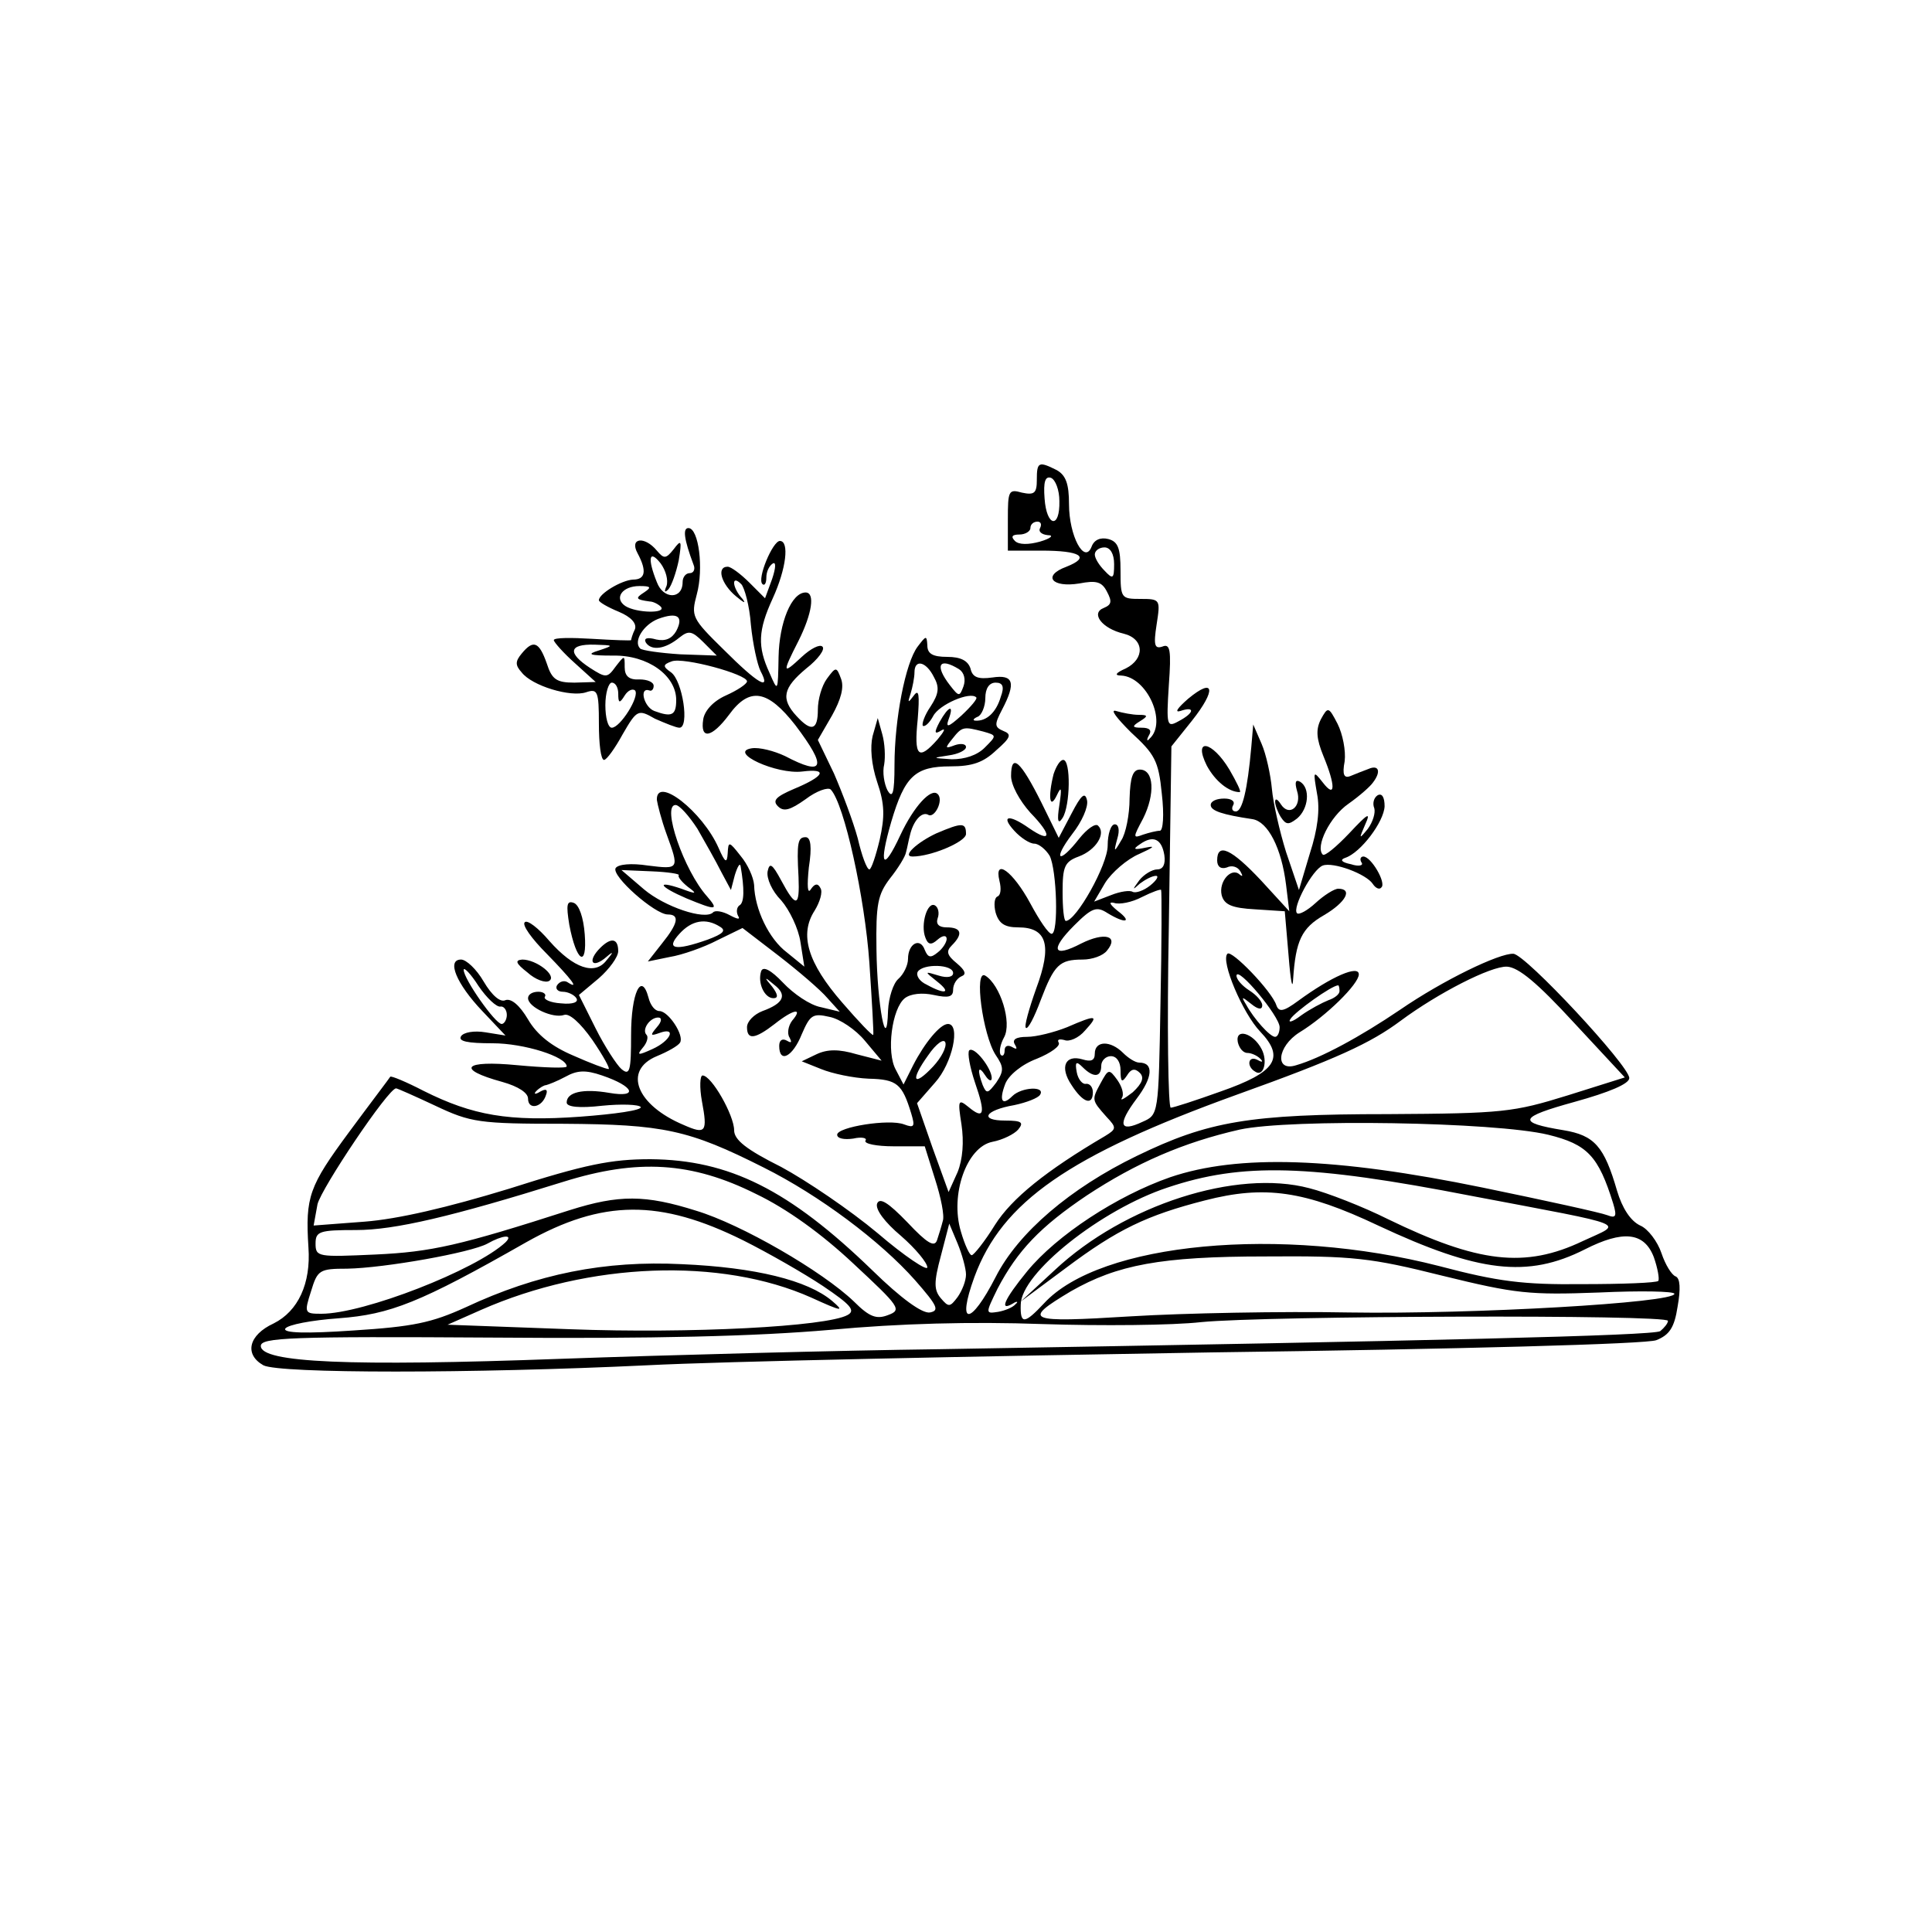 <?xml version="1.0" standalone="no"?>
<!DOCTYPE svg PUBLIC "-//W3C//DTD SVG 20010904//EN"
 "http://www.w3.org/TR/2001/REC-SVG-20010904/DTD/svg10.dtd">
<svg version="1.0" xmlns="http://www.w3.org/2000/svg"
 width="300pt" height="300pt" viewBox="0 0 300 300"
 preserveAspectRatio="xMidYMid meet">
<g transform="translate(0,300) scale(0.1,-0.1)"
fill="#000000" stroke="none">
<path d="M1610 2255 c0 -21 -4 -24 -23 -20 -21 6 -22 3 -22 -42 l0 -48 52 0
c61 0 77 -10 39 -25 -38 -14 -23 -33 20 -26 26 5 35 3 43 -13 8 -15 7 -20 -5
-25 -21 -8 -3 -32 31 -40 32 -8 33 -39 3 -54 -16 -7 -18 -11 -7 -11 40 -2 72
-73 44 -98 -4 -5 -5 -2 -1 5 5 8 1 12 -11 12 -15 0 -16 2 -3 10 13 8 13 10 -2
10 -9 0 -25 3 -35 6 -10 3 1 -11 23 -33 37 -34 43 -44 48 -95 4 -34 2 -58 -3
-58 -5 0 -17 -3 -26 -6 -16 -6 -16 -5 0 25 19 38 17 76 -5 76 -11 0 -15 -12
-16 -45 0 -25 -6 -55 -13 -65 -11 -19 -12 -19 -6 3 4 13 2 22 -4 22 -6 0 -11
-15 -11 -33 0 -30 -49 -117 -65 -117 -3 0 -5 20 -5 45 0 39 3 47 25 55 27 10
43 36 30 48 -4 4 -17 -5 -29 -20 -32 -41 -42 -34 -11 7 15 19 25 42 23 52 -3
14 -9 9 -24 -20 l-20 -38 -27 55 c-32 64 -47 78 -47 41 0 -14 13 -38 30 -57
34 -35 33 -48 -2 -24 -31 22 -45 20 -23 -4 10 -11 24 -20 31 -20 7 0 18 -9 24
-19 11 -22 14 -121 3 -121 -5 0 -19 21 -33 47 -27 50 -57 72 -48 35 3 -12 2
-22 -3 -24 -5 -2 -6 -13 -3 -25 5 -17 14 -23 35 -23 45 0 53 -28 28 -95 -11
-31 -19 -59 -16 -61 3 -3 13 16 23 43 21 55 29 63 65 63 15 0 32 6 38 14 19
23 -4 29 -40 11 -44 -23 -49 -10 -11 28 28 28 35 30 52 19 28 -17 39 -14 15 4
-12 10 -14 14 -5 12 8 -3 28 1 43 9 16 8 30 13 30 11 1 -2 1 -81 -1 -176 -3
-173 -3 -173 -28 -184 -36 -17 -39 -4 -9 36 25 33 27 56 4 56 -6 0 -17 7 -25
15 -20 20 -44 19 -44 -1 0 -11 -6 -13 -19 -9 -27 8 -36 -12 -17 -40 18 -28 33
-32 33 -11 0 8 -5 14 -11 13 -5 -1 -12 7 -14 18 -3 16 -1 18 9 8 17 -17 29
-16 29 2 0 8 7 15 15 15 9 0 15 -9 15 -22 0 -18 2 -20 10 -8 6 10 12 12 20 4
7 -7 4 -16 -11 -30 -13 -10 -20 -14 -17 -9 4 6 0 18 -7 28 -13 18 -14 17 -26
-5 -14 -26 -14 -26 9 -52 16 -17 16 -19 -2 -30 -92 -54 -145 -97 -171 -138
-16 -26 -33 -47 -36 -47 -3 -1 -11 16 -17 37 -17 57 9 131 49 139 16 3 34 12
40 19 9 11 6 14 -20 14 -41 0 -32 16 14 24 19 4 37 11 40 16 9 14 -29 12 -43
-2 -16 -16 -21 -7 -11 19 5 13 25 30 49 39 22 9 37 20 34 25 -3 5 1 6 9 4 7
-3 22 3 32 15 22 24 18 25 -28 5 -20 -8 -48 -15 -62 -15 -17 0 -24 -4 -19 -12
4 -7 3 -8 -4 -4 -7 4 -12 2 -12 -5 0 -7 -3 -10 -6 -7 -3 4 -1 16 5 27 13 23
-6 82 -29 96 -18 11 -4 -92 16 -123 13 -19 13 -25 1 -43 -13 -17 -15 -18 -21
-4 -9 24 -7 32 4 15 5 -8 10 -10 10 -4 0 15 -27 50 -35 43 -3 -4 1 -26 9 -50
17 -49 14 -58 -10 -38 -16 13 -17 11 -11 -27 4 -27 2 -54 -6 -74 l-14 -31 -25
69 -24 69 28 32 c27 30 40 91 20 91 -12 0 -36 -29 -54 -64 l-15 -30 -12 23
c-15 27 -6 95 14 111 9 7 27 9 45 5 23 -5 30 -3 30 8 0 9 6 18 13 21 8 3 6 9
-7 20 -16 13 -17 19 -8 28 18 18 15 28 -8 28 -12 0 -17 5 -14 14 3 8 1 17 -4
20 -12 7 -23 -30 -15 -50 4 -11 9 -12 19 -3 8 7 14 7 14 1 0 -5 -6 -15 -14
-21 -11 -9 -15 -8 -20 4 -7 20 -26 10 -26 -14 0 -10 -7 -24 -15 -31 -8 -7 -15
-29 -16 -49 -2 -71 -17 9 -18 95 -1 70 2 85 21 110 12 15 24 34 25 41 2 7 4
19 6 26 5 22 18 37 28 32 10 -7 25 23 15 32 -10 10 -37 -19 -58 -64 -27 -58
-34 -48 -14 21 21 71 37 86 92 86 34 0 51 6 71 25 23 20 24 25 11 30 -14 6
-14 10 -2 33 22 42 18 55 -15 50 -22 -3 -31 0 -34 14 -4 12 -15 18 -36 18 -23
0 -31 5 -31 18 -1 16 -2 15 -15 -2 -19 -25 -36 -113 -36 -184 0 -44 -3 -53
-11 -39 -5 10 -8 28 -5 40 2 12 1 33 -3 47 l-7 25 -8 -28 c-4 -17 -2 -44 7
-71 12 -35 12 -54 4 -90 -6 -25 -13 -46 -16 -46 -4 0 -12 22 -18 48 -7 26 -24
71 -37 101 l-25 52 22 38 c14 25 19 44 14 57 -7 19 -8 19 -22 0 -8 -11 -14
-32 -14 -48 0 -32 -10 -35 -33 -10 -25 27 -21 44 15 74 18 14 30 30 25 34 -4
4 -18 -3 -32 -16 -30 -28 -31 -26 -5 25 21 42 26 75 11 75 -22 0 -41 -47 -42
-100 -1 -55 -1 -55 -14 -25 -19 41 -18 66 5 116 21 46 26 89 11 89 -11 0 -36
-59 -27 -67 3 -3 6 1 6 10 0 9 4 18 10 22 5 3 5 -6 -1 -24 l-11 -30 -24 24
c-14 14 -29 25 -34 25 -18 0 -10 -27 13 -46 12 -10 16 -12 10 -4 -16 17 -18
39 -2 23 5 -5 13 -34 15 -63 3 -30 10 -62 15 -72 17 -32 -4 -20 -57 33 -50 49
-51 52 -42 86 11 40 3 103 -13 103 -9 0 -7 -17 8 -57 3 -7 0 -13 -6 -13 -6 0
-11 -6 -11 -14 0 -27 -30 -27 -40 0 -15 37 -12 52 6 29 8 -11 12 -26 9 -35 -4
-9 -3 -11 3 -5 5 6 12 26 16 45 5 31 4 33 -8 17 -12 -15 -15 -15 -26 -2 -19
23 -43 20 -30 -4 15 -28 12 -41 -7 -41 -18 -1 -53 -22 -53 -32 0 -3 14 -11 31
-18 19 -8 28 -18 25 -27 -4 -8 -6 -16 -6 -17 0 -1 -27 0 -60 2 -33 2 -60 2
-60 -2 0 -3 15 -20 33 -36 l32 -29 -33 -1 c-28 0 -35 5 -43 30 -12 34 -21 37
-39 15 -10 -12 -10 -18 0 -29 16 -21 76 -39 100 -31 18 6 20 2 20 -49 0 -31 3
-56 8 -56 4 0 17 18 29 40 22 38 24 39 50 24 16 -7 33 -14 38 -14 16 0 5 73
-13 86 -13 9 -13 12 1 17 18 7 117 -20 117 -31 0 -4 -15 -14 -33 -22 -20 -9
-33 -24 -35 -37 -5 -32 13 -29 40 7 32 44 60 39 103 -16 50 -66 45 -80 -16
-48 -17 8 -40 14 -52 12 -37 -6 39 -41 79 -36 40 5 35 -7 -13 -27 -28 -12 -34
-18 -25 -27 9 -9 19 -6 43 11 17 13 35 19 39 15 21 -22 53 -168 60 -269 4 -60
7 -111 6 -112 -1 -2 -23 21 -48 50 -54 62 -67 106 -43 143 8 13 13 29 9 35 -4
8 -9 7 -15 -2 -5 -8 -6 5 -3 34 5 32 3 47 -5 47 -12 0 -14 -8 -11 -62 2 -47
-4 -48 -27 -5 -14 26 -18 28 -21 14 -2 -11 7 -31 21 -45 13 -15 27 -44 30 -65
l6 -38 -27 22 c-28 21 -50 67 -51 105 -1 12 -10 32 -21 45 -18 23 -19 23 -20
4 -1 -16 -4 -15 -14 8 -25 57 -97 113 -96 75 1 -7 7 -31 15 -53 20 -55 20 -55
-29 -49 -26 4 -46 2 -50 -4 -7 -12 61 -72 81 -72 19 0 16 -14 -9 -45 l-22 -28
34 7 c19 3 53 15 74 26 l39 19 56 -43 c31 -24 65 -53 76 -66 l19 -21 -29 7
c-17 3 -43 21 -59 38 -19 20 -31 26 -34 18 -6 -18 5 -42 19 -42 8 0 7 6 -2 18
-13 15 -12 16 3 3 21 -16 15 -29 -18 -41 -13 -5 -24 -16 -24 -25 0 -20 12 -19
43 5 29 23 45 26 27 5 -6 -8 -8 -20 -4 -26 4 -8 3 -9 -4 -5 -7 4 -12 1 -12 -8
0 -28 21 -17 35 18 13 30 17 33 43 27 16 -3 41 -20 55 -37 l26 -31 -39 10
c-27 8 -45 8 -62 0 l-23 -11 30 -12 c17 -7 50 -14 74 -15 44 -1 52 -8 66 -54
6 -20 5 -23 -11 -17 -23 9 -104 -4 -104 -16 0 -6 11 -8 25 -6 13 3 22 1 19 -3
-3 -5 17 -9 44 -9 l48 0 16 -51 c9 -28 15 -57 12 -65 -2 -8 -6 -21 -9 -30 -4
-11 -15 -5 -46 28 -30 31 -43 39 -47 29 -3 -9 12 -29 37 -50 23 -20 41 -42 41
-49 0 -6 -35 17 -77 53 -43 36 -111 82 -150 103 -54 27 -73 42 -73 57 0 23
-35 85 -49 85 -4 0 -5 -18 -1 -40 9 -48 6 -52 -28 -37 -74 31 -95 85 -42 107
17 7 33 16 36 21 7 11 -18 49 -32 49 -7 0 -14 9 -17 21 -11 41 -27 7 -27 -58
0 -56 -2 -64 -15 -53 -7 6 -26 35 -40 63 l-26 52 31 26 c16 14 30 33 30 42 0
20 -11 22 -28 5 -19 -19 -14 -32 6 -17 15 13 16 12 4 -2 -18 -24 -51 -13 -89
30 -17 20 -34 33 -38 29 -5 -4 11 -26 34 -49 39 -40 52 -57 32 -44 -5 3 -12 1
-16 -5 -3 -5 1 -10 9 -10 8 0 18 -5 21 -10 4 -6 -5 -10 -24 -8 -16 1 -27 6
-25 10 3 4 -2 8 -10 8 -9 0 -16 -4 -16 -10 0 -14 39 -32 56 -26 8 3 25 -12 44
-39 17 -25 28 -45 25 -45 -4 0 -28 9 -55 21 -33 14 -56 32 -70 56 -13 22 -26
33 -35 30 -8 -4 -21 7 -34 29 -11 19 -27 34 -35 34 -23 0 -7 -38 33 -80 l36
-38 -31 5 c-18 3 -34 0 -38 -6 -5 -8 10 -11 49 -11 49 0 115 -21 115 -36 0 -3
-34 -2 -77 2 -83 8 -96 -6 -23 -26 25 -7 40 -17 40 -26 0 -18 22 -14 28 6 3 8
0 10 -9 5 -8 -5 -11 -4 -6 1 5 5 12 9 15 9 4 1 17 6 30 13 18 10 31 11 57 2
50 -17 57 -35 11 -27 -41 7 -66 1 -66 -15 0 -7 20 -9 55 -5 30 3 57 2 60 -2 2
-5 -40 -11 -94 -15 -111 -8 -167 2 -243 40 -27 14 -51 24 -52 22 -1 -2 -30
-40 -64 -86 -62 -84 -68 -100 -63 -179 4 -56 -16 -99 -54 -118 -39 -18 -46
-48 -16 -65 25 -13 324 -13 596 0 116 6 510 14 876 20 383 5 677 13 691 19 20
8 28 19 33 52 5 28 4 44 -3 47 -6 2 -16 18 -22 36 -6 18 -21 38 -33 43 -15 7
-28 27 -36 54 -20 69 -35 86 -83 94 -73 12 -70 20 17 44 54 15 85 28 85 37 0
19 -161 192 -180 193 -22 1 -109 -41 -176 -87 -62 -42 -123 -75 -161 -86 -34
-11 -30 29 5 51 41 25 92 75 92 90 0 15 -42 -3 -94 -41 -23 -17 -30 -18 -34
-7 -7 22 -70 87 -76 80 -11 -11 24 -93 51 -121 39 -41 24 -63 -62 -93 -39 -14
-73 -25 -77 -25 -4 0 -6 126 -3 281 l4 280 32 40 c38 48 35 68 -6 34 -16 -14
-22 -22 -12 -19 23 8 22 -3 -3 -16 -18 -10 -19 -7 -15 56 4 55 2 65 -10 60
-12 -4 -14 2 -9 34 6 39 6 40 -25 40 -30 0 -31 1 -31 44 0 35 -4 45 -19 49
-12 3 -22 -1 -26 -12 -11 -28 -35 17 -35 66 0 32 -5 45 -19 53 -28 14 -31 13
-31 -15z m35 -33 c1 -44 -20 -40 -23 4 -2 26 1 35 10 32 7 -3 13 -19 13 -36z
m-30 -42 c-3 -5 2 -10 12 -11 10 0 5 -5 -12 -10 -18 -5 -33 -5 -39 1 -7 7 -4
10 7 10 9 0 17 5 17 10 0 6 5 10 11 10 5 0 7 -4 4 -10z m115 -56 c0 -23 -2
-24 -15 -10 -8 8 -15 19 -15 25 0 6 7 11 15 11 9 0 15 -10 15 -26z m-730 -44
c-14 -9 -13 -11 9 -14 5 0 13 -4 17 -8 10 -11 -38 -10 -55 1 -18 12 -5 31 22
31 18 0 19 -2 7 -10z m50 -60 c-7 -12 -17 -16 -31 -13 -14 4 -20 2 -16 -5 9
-13 30 -10 52 8 14 11 19 11 37 -7 l21 -21 -57 2 c-31 2 -59 6 -62 9 -11 11 5
37 28 46 30 11 40 4 28 -19z m-120 -30 c-20 -6 -15 -8 22 -8 54 1 98 -31 98
-69 0 -24 -7 -27 -34 -17 -16 6 -24 37 -8 32 4 -2 7 2 7 7 0 6 -10 10 -22 10
-16 -1 -23 5 -23 19 0 19 0 19 -14 1 -13 -18 -15 -18 -40 -2 -35 23 -33 37 7
36 30 -1 31 -1 7 -9z m520 -41 c9 -16 8 -26 -5 -46 -9 -13 -14 -27 -12 -30 3
-2 10 4 16 15 9 18 58 39 67 29 2 -2 -8 -14 -23 -28 -20 -18 -25 -20 -20 -6 9
24 0 21 -14 -4 -9 -17 -8 -20 3 -13 7 4 4 -2 -6 -14 -30 -34 -37 -27 -31 31 3
38 2 48 -6 37 -9 -12 -10 -12 -5 3 3 10 6 25 6 33 0 21 18 17 30 -7z m39 12
c8 -5 11 -16 7 -27 -6 -16 -7 -16 -21 2 -24 31 -17 44 14 25z m-529 -38 c0
-15 2 -16 10 -3 5 8 12 11 16 8 8 -9 -23 -58 -36 -58 -6 0 -10 16 -10 35 0 19
5 35 10 35 6 0 10 -8 10 -17z m594 -5 c-7 -24 -22 -38 -39 -37 -5 0 -4 3 3 6
6 2 12 16 12 29 0 15 6 24 16 24 11 0 14 -6 8 -22z m-27 -54 c21 -6 21 -6 2
-25 -12 -12 -31 -18 -51 -18 -31 2 -31 2 -5 6 15 2 27 8 27 13 0 5 -8 6 -17 3
-16 -6 -16 -5 -4 10 15 19 17 19 48 11z m-444 -151 c12 -21 29 -51 37 -67 l15
-28 6 23 c4 13 8 20 9 14 6 -35 6 -57 -2 -61 -4 -3 -5 -10 -2 -16 4 -6 0 -6
-13 1 -11 6 -23 8 -26 4 -13 -12 -75 9 -107 36 l-35 30 47 -2 c25 -1 44 -4 42
-6 -2 -2 4 -10 14 -18 15 -11 14 -12 -10 -3 -41 14 -34 3 8 -15 46 -19 51 -19
32 3 -36 40 -71 142 -49 142 6 0 21 -17 34 -37z m725 -41 c2 -14 -2 -22 -11
-22 -8 0 -21 -8 -28 -17 -11 -15 -11 -16 1 -5 8 6 19 12 25 12 5 0 1 -7 -9
-15 -10 -8 -22 -12 -27 -10 -4 3 -19 1 -34 -5 l-26 -10 17 29 c10 16 34 37 53
45 22 10 26 13 11 10 -19 -4 -22 -3 -10 5 21 15 34 8 38 -17z m-690 -111 c10
-6 5 -11 -19 -20 -51 -18 -66 -15 -44 9 19 21 41 25 63 11z m-341 -124 c5 1
10 -5 10 -13 0 -7 -4 -14 -8 -14 -10 0 -59 70 -59 84 0 5 11 -6 23 -25 13 -19
28 -33 34 -32z m703 52 c0 -6 -9 -8 -22 -4 -23 7 -23 7 -3 -9 23 -18 13 -21
-16 -5 -11 5 -17 14 -14 20 8 13 55 12 55 -2z m964 -77 l79 -85 -89 -28 c-84
-26 -100 -28 -279 -29 -215 0 -279 -11 -390 -65 -103 -50 -184 -119 -219 -188
-39 -76 -61 -77 -33 0 43 117 147 189 407 283 156 56 208 80 255 115 58 43
140 85 165 84 18 -1 47 -25 104 -87z m-457 -7 c0 -8 -3 -15 -7 -15 -8 0 -33
28 -45 50 -8 13 -7 13 8 1 11 -9 17 -9 17 -2 0 6 -9 16 -20 23 -11 7 -20 17
-20 23 1 16 67 -63 67 -80z m93 56 c0 -5 -8 -11 -17 -14 -10 -4 -29 -14 -43
-24 -13 -10 -21 -12 -16 -5 7 11 64 52 74 52 1 0 2 -4 2 -9z m-1060 -56 c-11
-13 -10 -14 4 -9 27 10 18 -12 -11 -25 -22 -10 -25 -10 -15 2 7 8 9 17 6 20
-8 8 5 27 18 27 6 0 6 -6 -2 -15z m429 -61 c-31 -33 -36 -22 -8 17 13 19 25
27 27 20 2 -7 -6 -23 -19 -37z m-773 -61 c55 -26 68 -28 199 -28 155 -1 194
-9 311 -68 86 -43 181 -114 235 -175 35 -40 38 -47 23 -50 -12 -2 -45 22 -89
65 -130 126 -223 172 -345 173 -61 0 -101 -8 -220 -46 -95 -29 -172 -47 -224
-51 l-79 -6 6 33 c6 25 110 180 122 180 2 0 29 -12 61 -27z m1728 -45 c61 -15
78 -33 101 -107 6 -20 4 -23 -9 -18 -10 4 -97 23 -194 43 -229 47 -379 52
-485 16 -83 -29 -176 -90 -222 -146 -36 -44 -44 -63 -22 -50 6 4 9 3 4 -1 -4
-5 -16 -10 -27 -12 -20 -3 -20 -3 -1 36 31 59 66 96 139 145 76 50 149 82 237
102 79 17 396 12 479 -8z m-1230 -92 c48 -23 102 -62 151 -108 72 -67 76 -72
54 -80 -18 -7 -29 -3 -53 21 -49 47 -175 120 -245 141 -79 25 -120 25 -196 1
-171 -55 -215 -65 -302 -69 -89 -4 -93 -4 -93 17 0 19 6 21 63 21 60 0 149 21
322 75 115 36 199 31 299 -19z m1111 -3 c253 -48 235 -41 173 -70 -90 -43
-163 -34 -303 34 -38 19 -94 41 -122 48 -113 30 -287 -26 -395 -127 l-53 -49
70 52 c80 60 126 82 216 105 93 24 155 15 269 -39 156 -73 232 -82 321 -37 59
30 92 27 107 -12 6 -17 9 -34 7 -37 -3 -3 -56 -5 -118 -5 -92 -1 -131 4 -222
28 -245 63 -527 37 -614 -58 -30 -32 -37 -33 -36 -2 0 49 125 148 228 182 116
39 220 36 472 -13z m-1131 -69 c38 -19 94 -51 124 -71 43 -29 51 -38 38 -45
-33 -18 -244 -29 -431 -22 l-190 7 52 23 c168 74 372 82 513 19 48 -22 52 -22
32 -5 -38 32 -119 52 -233 57 -120 6 -225 -15 -336 -67 -53 -24 -81 -30 -175
-36 -73 -5 -109 -4 -105 3 4 6 41 13 83 16 80 6 126 24 291 118 119 67 208 67
337 3z m346 -53 c0 -10 -6 -25 -13 -35 -12 -16 -14 -16 -26 -2 -11 13 -11 25
0 66 l13 50 13 -31 c7 -17 13 -39 13 -48z m-715 50 c-46 -43 -220 -111 -286
-111 -26 0 -27 1 -16 35 10 33 13 35 56 35 58 1 193 25 218 39 23 13 41 15 28
2z m1455 -52 c114 -28 135 -30 243 -26 64 3 117 2 117 -2 0 -14 -313 -32 -505
-29 -104 2 -257 -1 -339 -6 -162 -10 -170 -7 -93 39 72 41 139 54 302 54 136
1 163 -2 275 -30z m350 -70 c0 -4 -6 -11 -12 -16 -12 -7 -350 -15 -1118 -28
-157 -2 -422 -9 -590 -15 -327 -12 -465 -6 -465 20 0 13 46 15 360 13 252 -2
409 2 524 12 108 10 219 13 330 9 91 -3 202 -2 246 3 101 10 725 12 725 2z"/>
<path d="M2051 1883 c-8 -16 -7 -30 4 -57 19 -46 19 -67 -1 -41 -15 19 -15 18
-9 -17 5 -25 1 -56 -11 -93 l-17 -57 -20 59 c-10 32 -20 76 -22 98 -2 22 -9
54 -16 70 l-13 30 -3 -35 c-6 -67 -14 -100 -24 -100 -6 0 -7 5 -4 10 3 6 -3
10 -14 10 -12 0 -21 -4 -21 -10 0 -9 18 -15 65 -22 24 -4 45 -45 52 -102 l5
-41 -44 48 c-46 49 -68 59 -68 31 0 -10 6 -14 15 -11 8 4 17 1 21 -6 4 -7 4
-9 -1 -5 -13 12 -33 -11 -28 -32 4 -15 16 -20 52 -22 l46 -3 6 -70 c3 -38 6
-54 7 -35 4 59 13 79 48 99 34 20 45 41 22 41 -6 0 -22 -10 -35 -22 -13 -12
-26 -19 -29 -16 -8 8 24 68 40 74 16 6 68 -13 78 -29 4 -6 10 -9 13 -5 8 7
-16 48 -28 48 -4 0 -6 -4 -3 -9 4 -5 -4 -7 -16 -3 -15 3 -18 7 -9 10 24 8 60
56 61 80 0 14 -4 21 -11 17 -6 -4 -8 -13 -5 -20 2 -7 -2 -21 -10 -32 -14 -17
-14 -16 -4 7 9 20 4 17 -25 -14 -20 -21 -38 -36 -41 -33 -12 12 11 59 40 79
17 12 34 27 38 33 13 17 9 28 -7 21 -8 -3 -21 -8 -28 -11 -10 -4 -13 2 -9 23
2 16 -3 42 -11 58 -14 27 -15 27 -26 7z"/>
<path d="M1874 1811 c13 -24 34 -41 51 -41 3 0 -5 16 -16 35 -27 45 -57 50
-35 6z"/>
<path d="M1636 1798 c-9 -36 -6 -56 5 -33 7 15 8 12 4 -15 -4 -25 -2 -31 5
-20 12 19 13 90 1 90 -5 0 -11 -10 -15 -22z"/>
<path d="M2014 1772 c8 -24 -12 -41 -25 -21 -5 8 -9 10 -9 4 0 -5 4 -16 9 -24
8 -12 12 -12 25 -2 18 15 21 47 5 57 -7 4 -9 0 -5 -14z"/>
<path d="M1454 1706 c-30 -14 -54 -36 -37 -36 29 0 83 23 83 35 0 18 -6 18
-46 1z"/>
<path d="M884 1564 c11 -58 28 -68 24 -15 -2 27 -9 46 -17 49 -11 4 -12 -3 -7
-34z"/>
<path d="M819 1490 c12 -11 28 -17 34 -13 12 8 -20 33 -42 33 -12 -1 -10 -6 8
-20z"/>
<path d="M1922 1382 c2 -9 8 -17 15 -17 6 0 15 -4 20 -9 5 -5 3 -6 -4 -2 -15
8 -18 -10 -4 -18 13 -9 20 16 10 35 -13 25 -41 33 -37 11z"/>
</g>
</svg>
